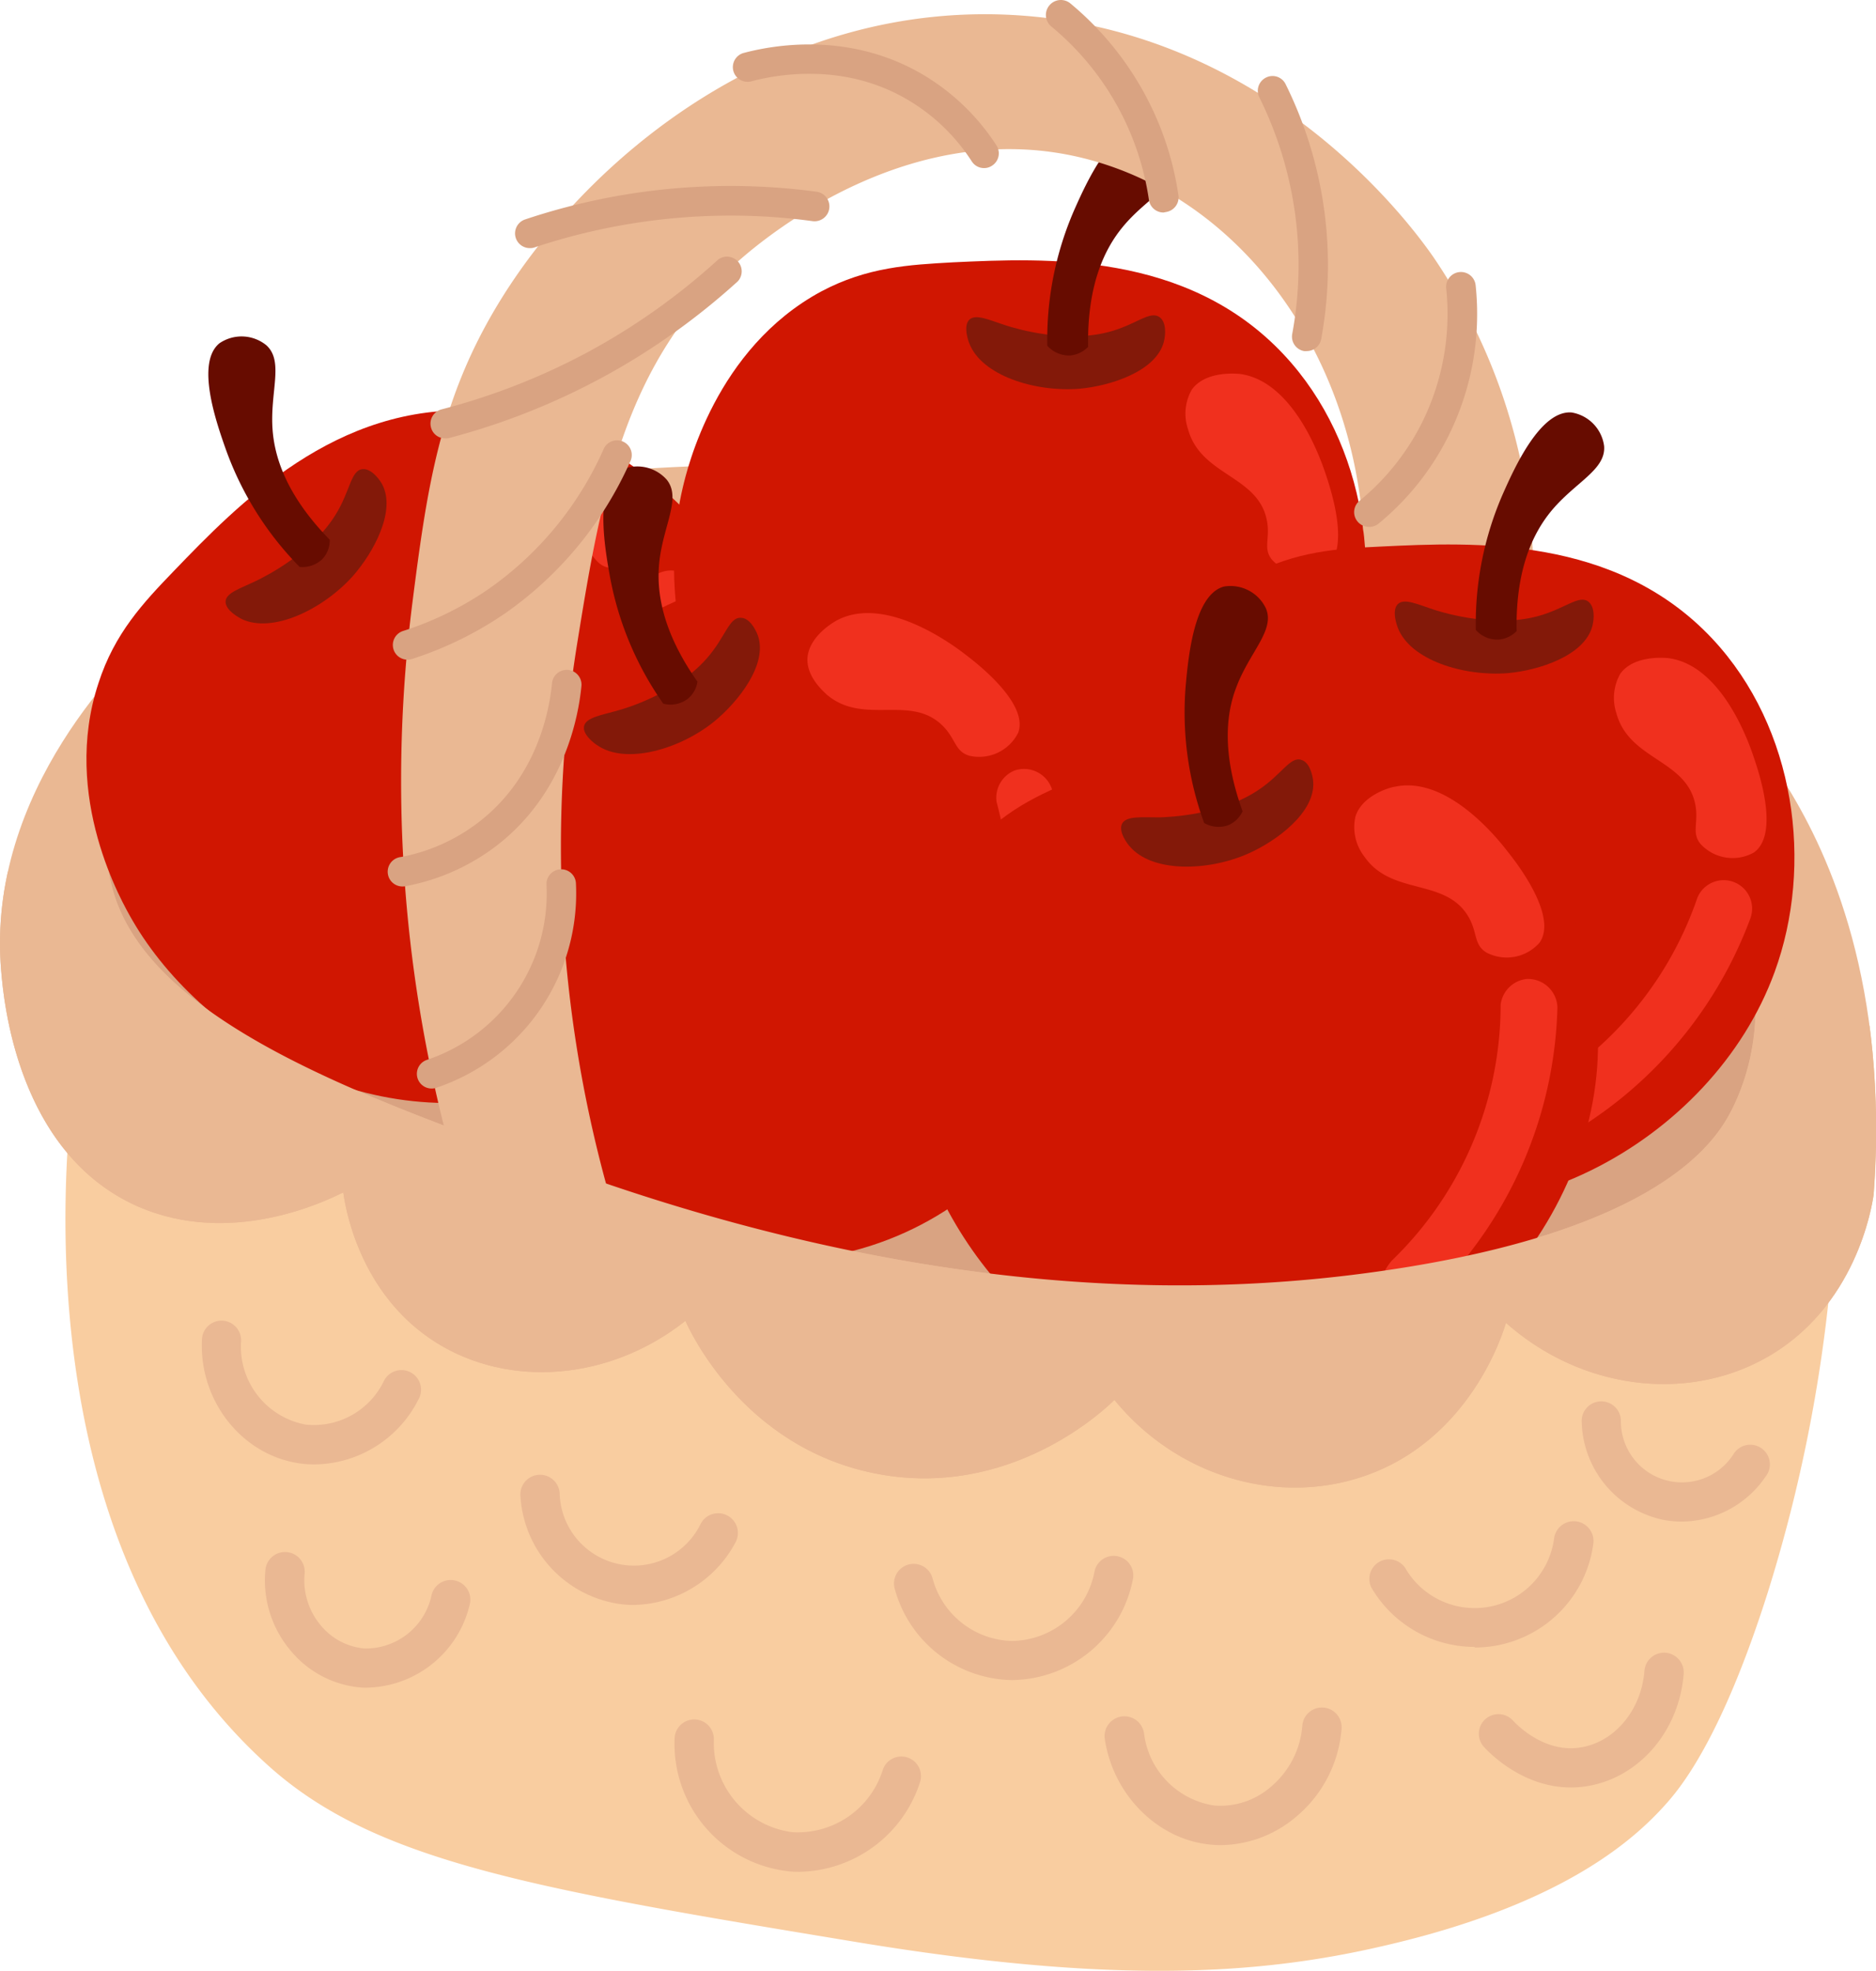 <svg xmlns="http://www.w3.org/2000/svg" viewBox="0 0 191.27 200.95"><defs><style>.cls-1{fill:#d9a382;}.cls-2{fill:#f9cda0;}.cls-3{fill:#eab893;}.cls-4{fill:#d01601;}.cls-5{fill:#831909;}.cls-6{fill:#f0301e;}.cls-7{fill:#670c00;}</style></defs><g id="Слой_2" data-name="Слой 2"><g id="Layer_1" data-name="Layer 1"><path class="cls-1" d="M8.49,88.74a51.09,51.09,0,0,1,14.66-25.4C27.63,59.25,35.49,54,61,51.7c17.45-1.6,43.74-3.73,76.8,7.1,20.95,6.86,33.43,11,41.13,23.89,7.11,12,9.46,30.37.45,42-4,5.2-10.67,9.56-33.72,12.25a222.55,222.55,0,0,1-92.52-8.77C34.4,122.42,9.38,114.4,7.28,99.62,6.77,96.08,7.63,92.42,8.49,88.74Z"/><path class="cls-2" d="M187.19,122.45a154.9,154.9,0,0,1-6.95,39.92c-4.71,14.87-8.86,19.85-10.28,21.47-3.12,3.53-10.32,10.31-28.87,14.58-12.86,3-27.72,3.91-53.68-.37-32.67-5.39-49-8.16-59.87-17.84C3.06,158.43,6.42,120.1,7.38,111.47a451.15,451.15,0,0,0,75.79,20.36c27.84,4.89,41.41,4.47,45.59,4.3A162.27,162.27,0,0,0,187.19,122.45Z"/><path class="cls-3" d="M182.35,80.42C160,43.87,104.3,46.16,70.27,47.56,35.58,49,22.72,57.84,16,64.09,13.05,66.9-1.46,80.51.12,99,.37,101.91,1.7,117.52,14,123c9.55,4.21,19.24-.54,21-1.41.19,1.38,1.56,10.35,9.48,15.32,7.47,4.68,17.72,3.87,25.4-2.22.51,1.14,5.9,12.78,19.15,15.52,14,2.89,23.88-6.74,24.59-7.46,6.26,7.67,16.34,10.78,25.2,7.86,11.06-3.63,14.44-14.75,14.72-15.72,7.6,6.75,18.26,8.14,26.4,3.63,9.28-5.13,10.92-15.49,11.09-16.73C192.58,100.4,186.5,87.21,182.35,80.42Zm-5.84,32.86c-1.6,3.1-7.3,12.25-35.68,16.33-15.45,2.22-42.92,3.7-80.64-9.48-23.49-8.2-47.72-16.67-49.18-32-1.06-11,10-20.29,13.5-23.18,16.32-13.66,37.36-12.05,68.34-9.68,28.75,2.2,45,8,54.43,12.1,23.28,10.07,28,19.49,29.63,23.79C177.62,93,181.46,103.69,176.51,113.28Z"/><path class="cls-4" d="M17.72,58.23c6.54-6.79,16.55-17.2,31-16.33,12.48.76,23.39,9.67,28,20.36,7.3,16.92-.1,40.8-19.73,48.15-17.82,6.67-36.14-3.89-43.48-16.55-1-1.73-7.31-12.6-3.47-24.2C11.68,64.57,14.61,61.46,17.72,58.23Z"/><path class="cls-5" d="M24.61,63.11c3.19,1.54,8.34-1,11.35-4.35,2.08-2.35,4.46-6.64,3-9.38-.38-.69-1.19-1.62-2-1.54-1.2.11-1.23,2.21-2.76,4.67-2.4,3.86-7,6.19-8,6.68C24.55,60,23,60.44,23,61.36S24.43,63,24.61,63.11Z"/><path class="cls-6" d="M46.83,54.15c4.17,2.52,8.3-1.4,12.09,1.11,1.66,1.11,1.73,2.44,3.28,2.65a4.44,4.44,0,0,0,4.56-3.12c.59-3.19-5.33-6.32-6.73-7.06-1.17-.62-8.81-4.65-13.31-1.27-.18.14-2.69,2.08-2.39,4.46A5,5,0,0,0,46.83,54.15Z"/><path class="cls-6" d="M65.72,62.13a36.22,36.22,0,0,1,.75,28.32c-.5,1.61-.12,3.19.77,3.73,1.13.7,3.47,0,4.5-2.39A42.78,42.78,0,0,0,71.11,60a2.9,2.9,0,0,0-5.39,2.15Z"/><path class="cls-7" d="M30.55,57.81a32.83,32.83,0,0,1-7.53-12c-.95-2.69-3.1-8.82-.64-10.81a4,4,0,0,1,4.78.21c1.81,1.65.35,4.74.63,8.59.2,2.75,1.35,6.66,5.83,11.24A2.83,2.83,0,0,1,32.88,57,2.94,2.94,0,0,1,30.55,57.81Z"/><path class="cls-4" d="M97.17,26.75c9.42-.44,23.85-1.13,33.72,9.41,8.54,9.12,10.35,23.09,6.36,34-6.32,17.3-28.1,29.58-47.41,21.43C72.3,84.23,66.25,64,69.61,49.73c.46-1.95,3.34-14.18,14.1-20C88.42,27.22,92.7,27,97.17,26.75Z"/><path class="cls-5" d="M98.82,35c1.27,3.31,6.72,5,11.24,4.64,3.13-.28,7.81-1.76,8.6-4.78.2-.77.25-2-.41-2.5-1-.75-2.41.76-5.2,1.49-4.41,1.16-9.36-.31-10.41-.64-1.7-.54-3.15-1.25-3.81-.61S98.75,34.84,98.82,35Z"/><path class="cls-6" d="M121.13,43.78c1.3,4.7,7,4.69,8,9.12.45,1.94-.42,3,.56,4.18a4.45,4.45,0,0,0,5.47.86c2.61-1.91.46-8.25-.05-9.75-.43-1.26-3.21-9.43-8.8-10.07-.23,0-3.38-.34-4.79,1.6A4.93,4.93,0,0,0,121.13,43.78Z"/><path class="cls-6" d="M129.37,62.56a36.19,36.19,0,0,1-18.9,21.1c-1.48.82-2.28,2.23-2,3.24.34,1.28,2.54,2.37,4.91,1.35a42.72,42.72,0,0,0,21.4-23.55,3,3,0,0,0-2.06-3.76A3,3,0,0,0,129.37,62.56Z"/><path class="cls-7" d="M106.78,35.26a33,33,0,0,1,2.76-13.88c1.16-2.61,3.81-8.54,7-8.3a4,4,0,0,1,3.32,3.43c.19,2.45-3,3.69-5.43,6.68-1.75,2.14-3.6,5.77-3.49,12.18a2.9,2.9,0,0,1-1.85.88A3,3,0,0,1,106.78,35.26Z"/><path class="cls-4" d="M54.9,70.07c7.56-5.63,19.15-14.26,33.23-11,12.18,2.8,21.48,13.38,24.27,24.68C116.82,101.61,105.61,124,85,128c-18.67,3.65-35-9.77-40.17-23.46-.71-1.87-5.15-13.63.54-24.45C47.91,75.34,51.31,72.74,54.9,70.07Z"/><path class="cls-5" d="M60.9,76c2.89,2,8.38.43,11.91-2.42,2.44-2,5.49-5.82,4.46-8.77C77,64.07,76.37,63,75.54,63c-1.21-.09-1.58,2-3.49,4.15-3,3.42-7.93,5-9,5.28-1.71.5-3.31.72-3.5,1.62S60.73,75.9,60.9,76Z"/><path class="cls-6" d="M84.28,70.82C88,74,92.71,70.81,96,73.9c1.46,1.37,1.3,2.69,2.81,3.16a4.45,4.45,0,0,0,5-2.34c1.1-3-4.23-7.11-5.49-8.06-1.06-.81-7.93-6-12.92-3.44-.2.1-3,1.61-3.08,4C82.29,69.11,84,70.53,84.28,70.82Z"/><path class="cls-6" d="M101.61,81.79a36.17,36.17,0,0,1-3.9,28.06c-.77,1.51-.64,3.13.14,3.81,1,.87,3.43.55,4.83-1.62a42.62,42.62,0,0,0,4.6-31.48,3,3,0,0,0-3.81-2A3,3,0,0,0,101.61,81.79Z"/><path class="cls-7" d="M67.63,71.76A32.82,32.82,0,0,1,62.17,58.7c-.5-2.81-1.62-9.21,1.14-10.77a4,4,0,0,1,4.68,1c1.52,1.92-.43,4.73-.79,8.58-.25,2.75.24,6.79,3.91,12a2.78,2.78,0,0,1-1,1.76A2.93,2.93,0,0,1,67.63,71.76Z"/><path class="cls-3" d="M61.8,120.74a130.47,130.47,0,0,1-3-54.83C61.21,51,63.47,37,75.31,26.6c2.86-2.52,18-15.17,35.88-10.28,15.26,4.16,26.65,19.41,27.82,37.9l17.34,6.85A59.16,59.16,0,0,0,146.27,26.4c-1.85-2.71-16.15-22.85-41.93-24.8C79.18-.3,59.46,16.36,50.52,31.44c-5.72,9.64-7,18.44-8.47,30a144,144,0,0,0,3.63,55Z"/><path class="cls-4" d="M140.85,55.73c9.42-.45,23.85-1.13,33.73,9.4,8.54,9.12,10.34,23.1,6.35,34-6.31,17.31-28.09,29.59-47.4,21.44C116,113.2,109.94,93,113.29,78.71c.46-1.95,3.35-14.18,14.11-20C132.11,56.19,136.38,55.94,140.85,55.73Z"/><path class="cls-5" d="M142.51,64c1.26,3.31,6.72,5,11.23,4.64,3.14-.28,7.81-1.77,8.61-4.79.2-.76.25-2-.41-2.5-.95-.74-2.42.76-5.21,1.5-4.4,1.16-9.35-.31-10.41-.64-1.69-.54-3.14-1.26-3.8-.61S142.44,63.82,142.51,64Z"/><path class="cls-6" d="M164.81,72.76c1.3,4.7,7,4.69,8,9.11.45,1.95-.41,3,.57,4.19a4.44,4.44,0,0,0,5.46.86c2.62-1.92.46-8.26-.05-9.75-.42-1.26-3.2-9.44-8.79-10.07-.23,0-3.39-.34-4.8,1.6A5,5,0,0,0,164.81,72.76Z"/><path class="cls-6" d="M173.06,91.54a36.25,36.25,0,0,1-18.91,21.1c-1.47.82-2.27,2.23-2,3.24.34,1.27,2.53,2.37,4.91,1.35a42.75,42.75,0,0,0,21.39-23.55,2.9,2.9,0,0,0-5.39-2.14Z"/><path class="cls-7" d="M150.47,64.24a33,33,0,0,1,2.76-13.88c1.16-2.61,3.81-8.54,7-8.3a4,4,0,0,1,3.32,3.43c.19,2.45-3,3.69-5.44,6.68-1.74,2.14-3.6,5.77-3.48,12.18a2.86,2.86,0,0,1-1.85.87A2.92,2.92,0,0,1,150.47,64.24Z"/><path class="cls-4" d="M110.92,79c8.77-3.47,22.2-8.79,35-2,11,5.87,17.26,18.51,17,30.14-.38,18.42-17,37.08-37.92,35.62-19-1.33-31.27-18.54-32.7-33.09-.19-2-1.42-14.51,6.89-23.47C102.8,82.24,106.76,80.63,110.92,79Z"/><path class="cls-5" d="M115.16,86.28c2.27,2.72,8,2.59,12.13.75,2.88-1.28,6.82-4.19,6.6-7.31-.06-.78-.41-2-1.2-2.23-1.14-.4-2,1.5-4.44,3.1-3.79,2.52-9,2.73-10.06,2.76-1.78,0-3.38-.17-3.79.65S115,86.12,115.16,86.28Z"/><path class="cls-6" d="M139.1,87.34c2.75,4,8.13,2.18,10.53,6,1.06,1.7.57,2.94,1.9,3.78a4.45,4.45,0,0,0,5.44-1c1.86-2.66-2.23-8-3.2-9.21-.81-1.06-6.09-7.89-11.58-6.68-.22,0-3.31.77-4,3.06A4.91,4.91,0,0,0,139.1,87.34Z"/><path class="cls-6" d="M153,102.45a36.27,36.27,0,0,1-11.07,26.07c-1.13,1.26-1.43,2.85-.85,3.72.73,1.1,3.16,1.42,5.08-.31a42.67,42.67,0,0,0,12.63-29.2,3,3,0,0,0-3.16-2.9A3,3,0,0,0,153,102.45Z"/><path class="cls-7" d="M122.77,83.92a32.9,32.9,0,0,1-1.88-14c.26-2.84.84-9.31,3.91-10.11A4,4,0,0,1,129.05,62c1,2.25-1.64,4.45-3,8.08-1,2.59-1.54,6.62.64,12.65a2.8,2.8,0,0,1-1.47,1.42A2.92,2.92,0,0,1,122.77,83.92Z"/><path class="cls-3" d="M176.51,113.28c-1.6,3.1-7.3,12.25-35.68,16.33-15.45,2.22-42.92,3.7-80.64-9.48-22.63-7.9-45.94-16-48.93-30.39L.81,88.87A33.5,33.5,0,0,0,.12,99C.37,101.91,1.7,117.52,14,123c9.55,4.21,19.24-.54,21-1.41.19,1.38,1.56,10.35,9.48,15.32,7.47,4.68,17.72,3.87,25.4-2.22.51,1.14,5.9,12.78,19.15,15.52,14,2.89,23.88-6.74,24.59-7.46,6.26,7.67,16.34,10.78,25.2,7.86,11.06-3.63,14.44-14.75,14.72-15.72,7.6,6.75,18.26,8.14,26.4,3.63,9.28-5.13,10.92-15.49,11.09-16.73a83.87,83.87,0,0,0-.42-17.2l-11.63-1A23.16,23.16,0,0,1,176.51,113.28Z"/><path class="cls-3" d="M32.08,149.33a10.66,10.66,0,0,1-1.49-.1c-5.91-.82-10.32-6.38-10-12.66a2,2,0,0,1,2.09-1.9,2,2,0,0,1,1.9,2.08,8.08,8.08,0,0,0,6.6,8.52,7.92,7.92,0,0,0,7.93-4.39,2,2,0,1,1,3.54,1.85A12,12,0,0,1,32.08,149.33Z"/><path class="cls-3" d="M64.57,163.66a10,10,0,0,1-1.1-.06,11.83,11.83,0,0,1-10.41-11.06,2,2,0,1,1,4-.3,7.57,7.57,0,0,0,14.38,3.14A2,2,0,1,1,75,157.26,12,12,0,0,1,64.57,163.66Z"/><path class="cls-3" d="M37.53,172.09a5.82,5.82,0,0,1-.59,0,10.42,10.42,0,0,1-7.23-3.68,11.09,11.09,0,0,1-2.65-8.32,2,2,0,1,1,4,.36,7.15,7.15,0,0,0,1.7,5.36,6.5,6.5,0,0,0,4.44,2.29A6.86,6.86,0,0,0,44,162.66a2,2,0,0,1,3.9.92A11,11,0,0,1,37.53,172.09Z"/><path class="cls-3" d="M81.53,190.87c-.37,0-.74,0-1.11-.05a13.07,13.07,0,0,1-11.64-13.54,2,2,0,1,1,4,.11,9.19,9.19,0,0,0,8,9.44A9.08,9.08,0,0,0,90,180.49a2,2,0,1,1,3.8,1.25A13.17,13.17,0,0,1,81.53,190.87Z"/><path class="cls-3" d="M103.24,171.32h-.13A12.61,12.61,0,0,1,91.22,162a2,2,0,1,1,3.86-1.06,8.59,8.59,0,0,0,8.07,6.39h.1a8.67,8.67,0,0,0,8.35-7.13,2,2,0,0,1,3.93.72A12.7,12.7,0,0,1,103.24,171.32Z"/><path class="cls-3" d="M124.43,188.15a10,10,0,0,1-1.09-.06c-5.35-.55-9.85-5.08-10.7-10.76a2,2,0,1,1,4-.59,8.48,8.48,0,0,0,7.15,7.37,7.82,7.82,0,0,0,5.74-1.87,9.06,9.06,0,0,0,3.25-6.28,2,2,0,1,1,4,.33,13,13,0,0,1-4.67,9A12,12,0,0,1,124.43,188.15Z"/><path class="cls-3" d="M150.34,167.94a12.21,12.21,0,0,1-10.53-6.07,2,2,0,0,1,3.45-2,8.17,8.17,0,0,0,15.19-3,2,2,0,1,1,4,.54,12.19,12.19,0,0,1-12.07,10.59Z"/><path class="cls-3" d="M160.15,182.27c-5.06,0-8.53-3.76-8.93-4.22a2,2,0,0,1,3-2.64c.12.13,2.95,3.3,6.72,2.81,3.57-.45,6.4-3.75,6.72-7.84a2,2,0,1,1,4,.31c-.47,6-4.76,10.81-10.21,11.5A9.5,9.5,0,0,1,160.15,182.27Z"/><path class="cls-3" d="M171.43,155.16a10.07,10.07,0,0,1-2-.21,10.49,10.49,0,0,1-8.17-10,2,2,0,0,1,1.94-2.05,2,2,0,0,1,2.06,1.94,6.23,6.23,0,0,0,11.47,3.46,2,2,0,1,1,3.29,2.26A10.43,10.43,0,0,1,171.43,155.16Z"/><path class="cls-1" d="M44,111a1.5,1.5,0,0,1-.48-2.92,17.9,17.9,0,0,0,12.2-17.87,1.5,1.5,0,0,1,3-.13,20.91,20.91,0,0,1-14.23,20.84A1.4,1.4,0,0,1,44,111Z"/><path class="cls-1" d="M41.18,90.39a1.5,1.5,0,0,1-.29-3,18.68,18.68,0,0,0,7.9-3.54c6-4.61,7.23-11.45,7.49-14.18a1.5,1.5,0,0,1,3,.29c-.3,3.12-1.74,10.94-8.64,16.27a21.81,21.81,0,0,1-9.16,4.11A1.43,1.43,0,0,1,41.18,90.39Z"/><path class="cls-1" d="M41.56,67.27a1.5,1.5,0,0,1-.46-2.93,33.05,33.05,0,0,0,8.72-4.28A34.44,34.44,0,0,0,61.51,45.87a1.5,1.5,0,1,1,2.73,1.23A37.41,37.41,0,0,1,51.52,62.53,36.52,36.52,0,0,1,42,67.2,1.51,1.51,0,0,1,41.56,67.27Z"/><path class="cls-1" d="M45.39,44.7a1.48,1.48,0,0,1-1.45-1.12A1.5,1.5,0,0,1,45,41.75a67.1,67.1,0,0,0,15.22-6,66.83,66.83,0,0,0,13-9.28,1.5,1.5,0,0,1,2,2.22,70.51,70.51,0,0,1-13.62,9.7,70.55,70.55,0,0,1-15.9,6.3A1.28,1.28,0,0,1,45.39,44.7Z"/><path class="cls-1" d="M54,25.3a1.5,1.5,0,0,1-.47-2.92,66,66,0,0,1,29.72-2.83,1.5,1.5,0,1,1-.4,3A61.68,61.68,0,0,0,73.15,22a63.37,63.37,0,0,0-18.68,3.24A1.34,1.34,0,0,1,54,25.3Z"/><path class="cls-1" d="M100.33,17.14a1.48,1.48,0,0,1-1.25-.68,19.58,19.58,0,0,0-6.61-6.33C86,6.34,79.16,7.6,76.54,8.31a1.5,1.5,0,0,1-.79-2.89c3-.81,10.72-2.24,18.23,2.12a22.7,22.7,0,0,1,7.61,7.28,1.49,1.49,0,0,1-.44,2.07A1.44,1.44,0,0,1,100.33,17.14Z"/><path class="cls-1" d="M118.63,21.67a1.5,1.5,0,0,1-1.49-1.28,28.21,28.21,0,0,0-10-17.73A1.52,1.52,0,0,1,107,.54a1.52,1.52,0,0,1,2.12-.2,31.49,31.49,0,0,1,7.22,8.58,31.13,31.13,0,0,1,3.81,11,1.51,1.51,0,0,1-1.27,1.7Z"/><path class="cls-1" d="M133.23,35.8a1.33,1.33,0,0,1-.28,0,1.5,1.5,0,0,1-1.2-1.75,38.52,38.52,0,0,0-3.36-24.14,1.5,1.5,0,0,1,.69-2,1.48,1.48,0,0,1,2,.68,41.59,41.59,0,0,1,3.62,26A1.5,1.5,0,0,1,133.23,35.8Z"/><path class="cls-1" d="M139.57,53.73a1.51,1.51,0,0,1-1.16-.55,1.49,1.49,0,0,1,.2-2.11,24.49,24.49,0,0,0,6.27-7.77,24.92,24.92,0,0,0,2.57-13.9,1.5,1.5,0,1,1,3-.31,27.88,27.88,0,0,1-2.88,15.58,27.36,27.36,0,0,1-7,8.71A1.51,1.51,0,0,1,139.57,53.73Z"/></g></g></svg>